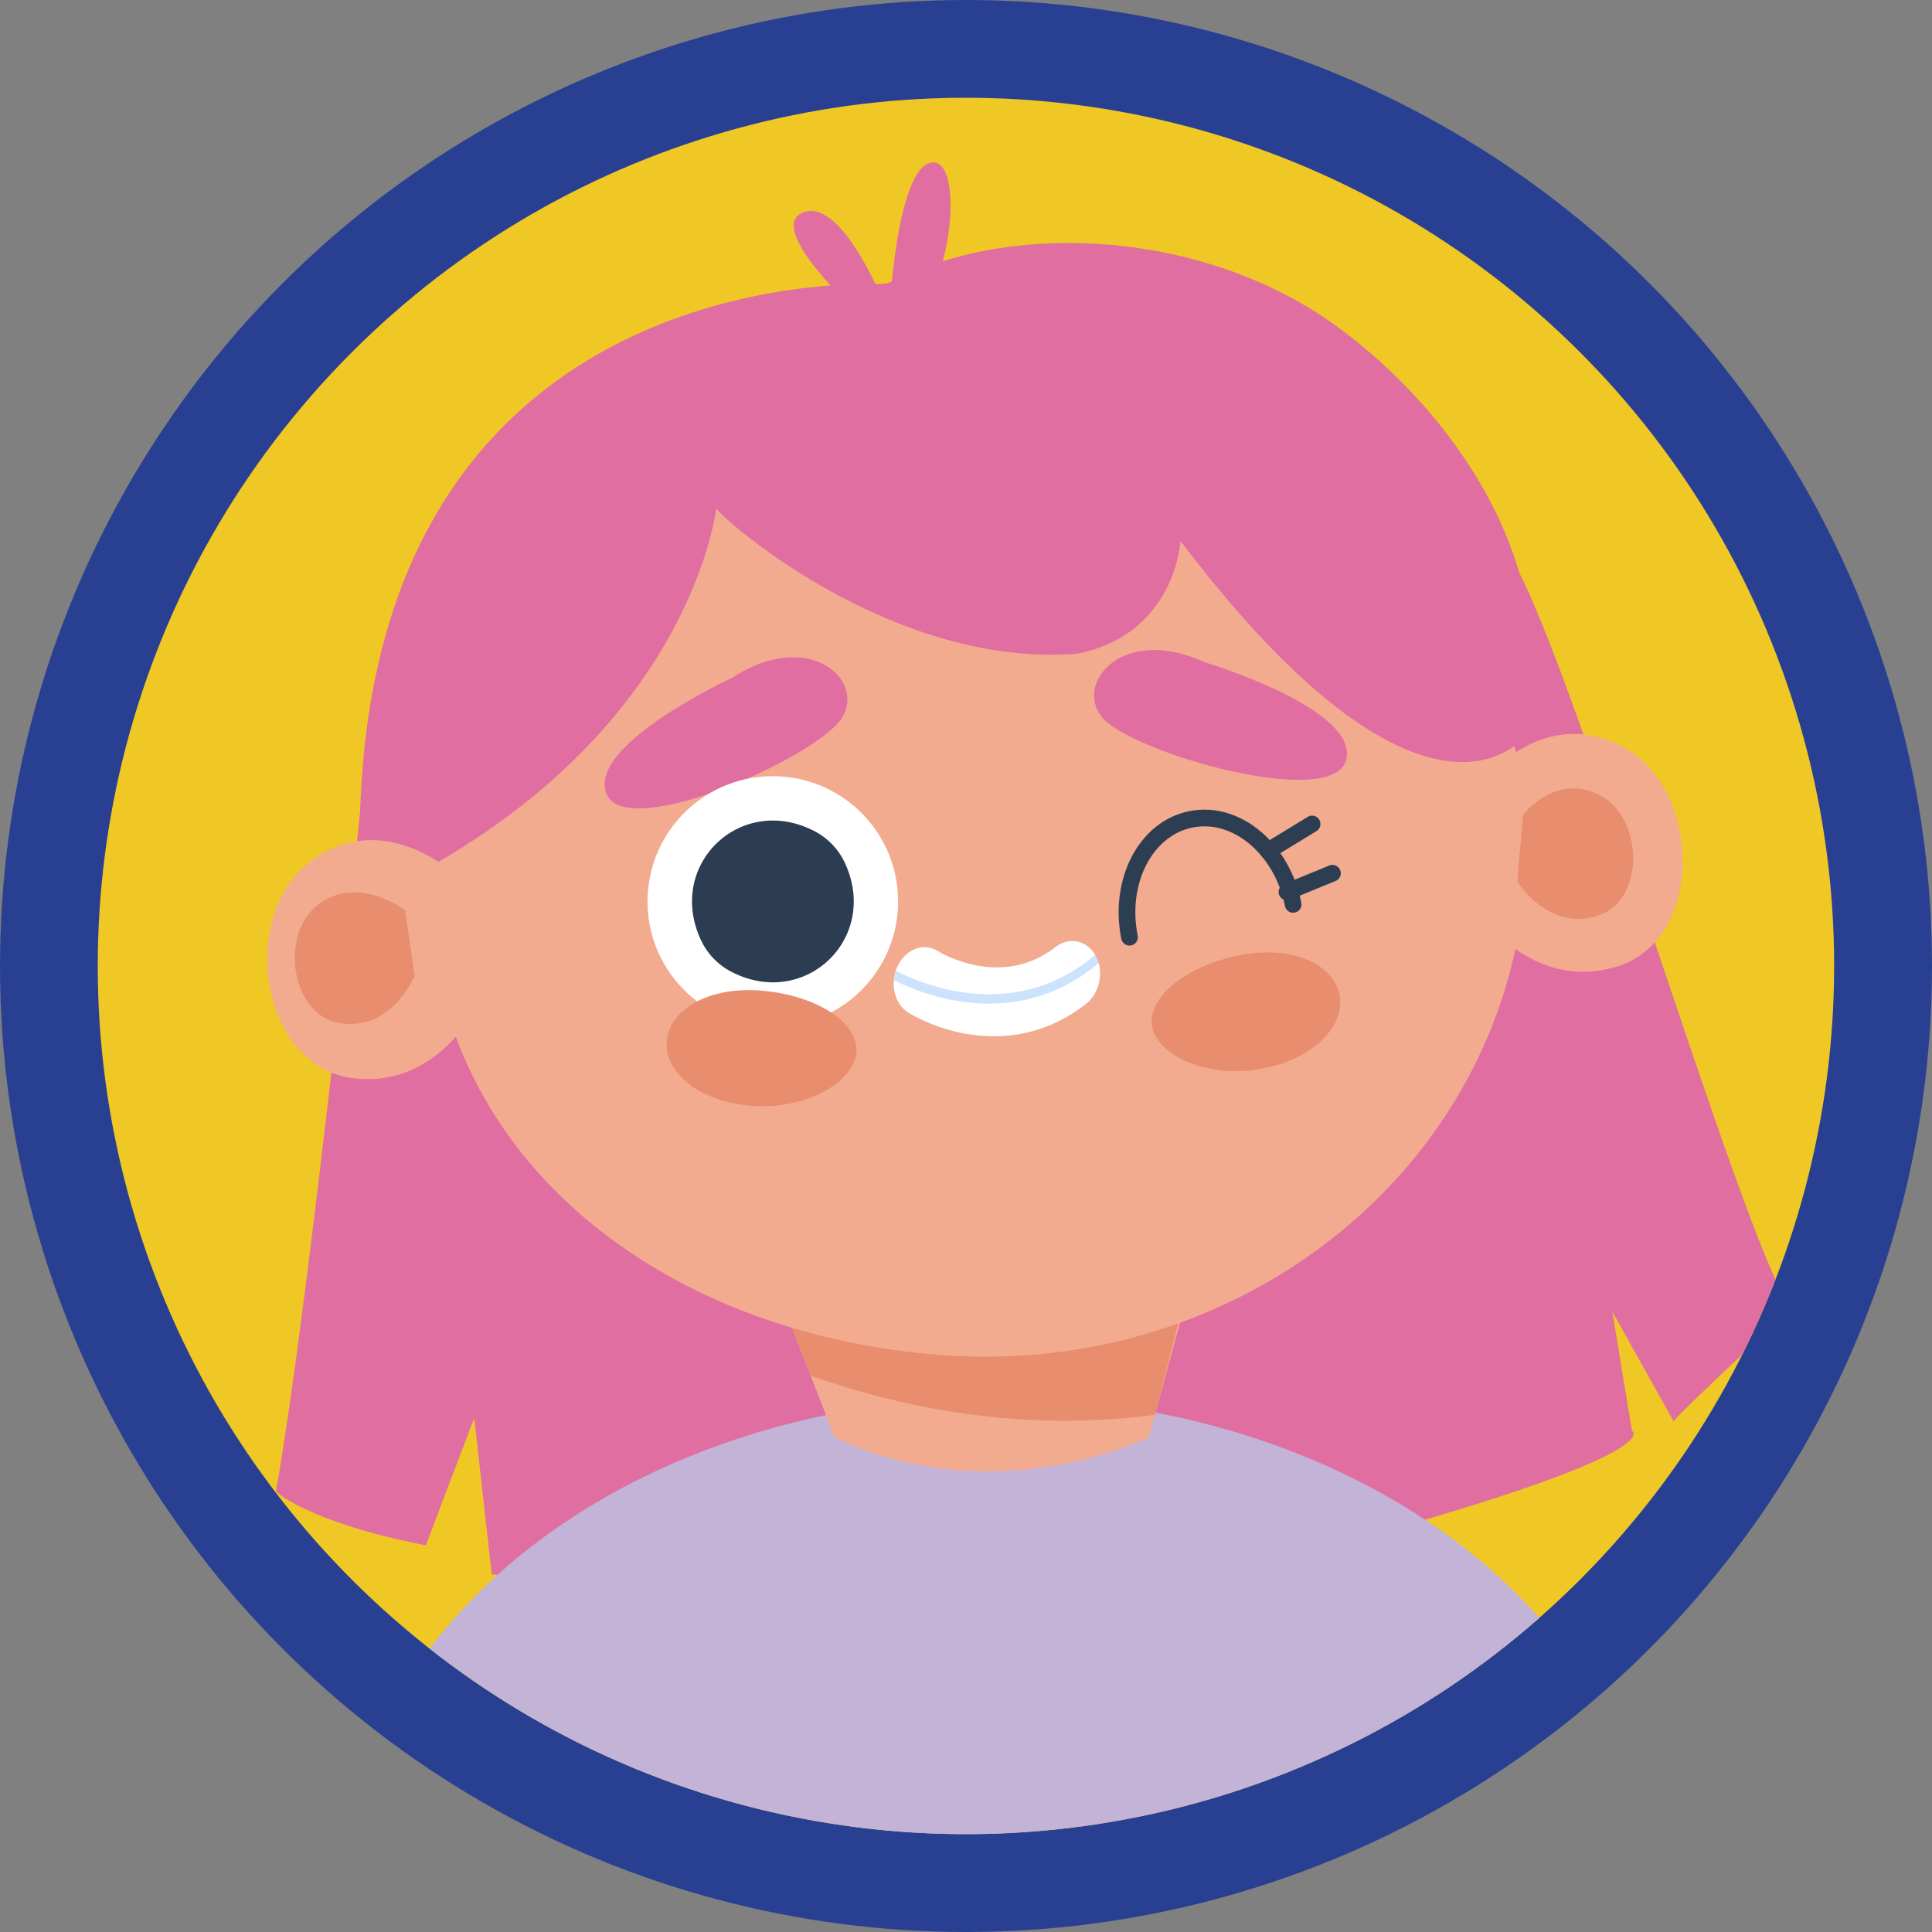 <?xml version="1.0" encoding="UTF-8"?>
<svg id="Camada_2" xmlns="http://www.w3.org/2000/svg" xmlns:xlink="http://www.w3.org/1999/xlink" viewBox="0 0 137.66 137.66">
  <rect x="0" y="0" width="137.66" height="137.66" fill="#808080" stroke="none"/>
  <defs>
    <style>
      .cls-1 {
        fill: #294092;
      }

      .cls-2 {
        fill: #fff;
      }

      .cls-3 {
        fill: #c2b3d7;
      }

      .cls-4 {
        fill: #2c3c52;
      }

      .cls-5, .cls-6 {
        fill: none;
      }

      .cls-7 {
        fill: #f2ab8f;
      }

      .cls-8 {
        fill: #e06ea1;
      }

      .cls-9 {
        fill: #8bbcfc;
        opacity: .43;
      }

      .cls-10 {
        fill: #efc825;
      }

      .cls-11 {
        fill: #e88d6d;
      }

      .cls-6 {
        stroke: #2e3e52;
        stroke-linecap: round;
        stroke-miterlimit: 10;
        stroke-width: 1.19px;
      }

      .cls-12 {
        clip-path: url(#clippath);
      }
    </style>
    <clipPath id="clippath">
      <circle class="cls-5" cx="68.83" cy="68.83" r="61.86" transform="translate(-13.66 120.51) rotate(-77.07)"/>
    </clipPath>
  </defs>
  <g id="OBJECTS">
    <g>
      <circle class="cls-1" cx="68.83" cy="68.83" r="68.83"/>
      <circle class="cls-10" cx="68.83" cy="68.83" r="61.86" transform="translate(-13.66 120.51) rotate(-77.07)"/>
      <g class="cls-12">
        <g>
          <path class="cls-8" d="M26.16,53.06s-4.05,39.48-6.5,53.2c0,0,2.18,2.18,10.68,3.85l3.45-9.08,1.25,11.16s45.13,2.22,64.51-3.33c19.38-5.54,16.73-6.92,16.73-6.92l-1.4-8.49,4.37,7.83c.09-.34,9.18-8.78,8.64-8.28-1.79,1.66-14.69-42.55-19.63-52.17"/>
          <ellipse class="cls-3" cx="71.04" cy="135.46" rx="46.74" ry="35.87"/>
          <path class="cls-7" d="M85.41,89.37l-3.56,13.06s-10.95,5.41-22.37,0l-3.32-8.5,29.25-4.57Z"/>
          <path class="cls-11" d="M57.76,98.03l-1.6-4.1,28.66-3.01-2.53,9.89c-8.49,1.11-16.74-.05-24.54-2.79Z"/>
          <g>
            <path class="cls-7" d="M108.64,63.04c-1.57,20.18-20.24,35.18-41.69,33.5-21.45-1.67-37.83-15.87-36.26-36.05,1.57-20.18,20.24-35.18,41.69-33.5,21.45,1.67,37.83,15.87,36.26,36.05Z"/>
            <path class="cls-8" d="M62.62,20.23c-4.78-.1-35.9.65-36.96,37.73-.05,1.57,1.32,2.84,2.88,2.61.47-.07,2.11,1.18,2.69.84,18.25-10.6,19.8-25.2,19.8-25.2.16.51,12.31,11.42,25.73,10.37,7.02-1.4,7.35-8.04,7.35-8.04,11.8,15.59,19.72,17.55,23.8,14.61,2.11-1.52,1.05-1.59,1.24-4,.9-11.48-7.27-21.13-14.03-25.99-9.25-6.66-22.68-7.49-31.31-3.21-.37.19-.78.29-1.2.28Z"/>
            <path class="cls-8" d="M63.22,24.27s-9.04-7.76-6.07-9.1c2.97-1.33,6.21,7.34,6.21,7.34,0,0,.47-10.54,3.02-10.93,2.56-.39,1.47,11.09-3.16,12.68Z"/>
            <path class="cls-8" d="M52.18,48.29s-10.41,4.8-8.96,8.28c1.44,3.47,15.1-2.68,16.78-5.43,1.68-2.74-2.43-6.38-7.82-2.85Z"/>
            <path class="cls-8" d="M85.88,47.2s10.98,3.3,10.04,6.94c-.94,3.64-15.33-.54-17.38-3.01-2.05-2.48,1.51-6.66,7.34-3.92Z"/>
            <path class="cls-6" d="M80.48,66.78c-.8-3.99,1.16-7.76,4.38-8.4,3.22-.65,6.48,2.07,7.28,6.06"/>
            <path class="cls-2" d="M63.99,64.45c-.12,4.93-4.21,8.83-9.14,8.71-4.93-.12-8.83-4.21-8.71-9.14.12-4.93,4.21-8.83,9.14-8.71,4.93.12,8.83,4.21,8.71,9.14Z"/>
            <path class="cls-4" d="M60.19,61.46c2.53,5.4-2.87,10.54-8.14,7.75-.92-.49-1.66-1.27-2.1-2.21-2.53-5.4,2.87-10.54,8.14-7.75.92.49,1.66,1.27,2.1,2.21Z"/>
            <path class="cls-11" d="M61.02,74.96c-.16,2.11-3.53,4.14-7.46,3.83-3.93-.31-6.22-2.49-6.05-4.6.16-2.11,2.76-3.91,6.69-3.61,3.93.31,6.98,2.27,6.82,4.38Z"/>
            <path class="cls-11" d="M82.1,73.16c.4,2.08,3.96,3.72,7.84,2.98,3.87-.74,5.9-3.16,5.51-5.24-.4-2.08-3.17-3.58-7.05-2.85-3.87.74-6.69,3.02-6.3,5.1Z"/>
            <path class="cls-7" d="M32.32,62.22s-5.11-4.73-10.25-.8c-5.14,3.93-3.49,14.63,3.11,15.41,6.6.78,9.37-6.2,9.37-6.2l-2.22-8.41Z"/>
            <path class="cls-11" d="M28.86,64.85s-3.36-2.56-6.19-.4c-2.83,2.16-1.92,8.06,1.71,8.48,3.63.43,5.16-3.42,5.16-3.42l-.68-4.67Z"/>
            <path class="cls-7" d="M105.61,55.73s4.23-5.54,9.96-2.55,5.95,13.82-.42,15.71c-6.37,1.9-10.3-4.5-10.3-4.5l.75-8.66Z"/>
            <path class="cls-11" d="M108.52,58.06s2.32-3.04,5.47-1.4c3.15,1.64,3.27,7.58-.23,8.62-3.49,1.04-5.65-2.47-5.65-2.47l.41-4.75Z"/>
            <g>
              <path class="cls-2" d="M69.03,73.7c-2.47-.4-4.19-1.47-4.33-1.56-.99-.63-1.32-2.12-.73-3.33.59-1.2,1.87-1.67,2.86-1.04.21.13,4.51,2.72,8.38-.29.99-.77,2.27-.48,2.87.64.6,1.12.28,2.66-.71,3.42-2.96,2.3-6,2.53-8.35,2.15Z"/>
              <path class="cls-9" d="M78.29,68.63c-.05-.17-.11-.34-.2-.5-.02-.03-.04-.06-.06-.09-5.92,5.04-12.74,1.9-14.19,1.13-.07.22-.12.45-.14.67.75.38,2.42,1.14,4.56,1.49,2.87.47,6.59.19,10.03-2.71Z"/>
            </g>
            <line class="cls-6" x1="90.35" y1="60.63" x2="93.49" y2="58.71"/>
            <line class="cls-6" x1="91.7" y1="63.55" x2="94.94" y2="62.22"/>
          </g>
        </g>
      </g>
    </g>
  </g>
</svg>